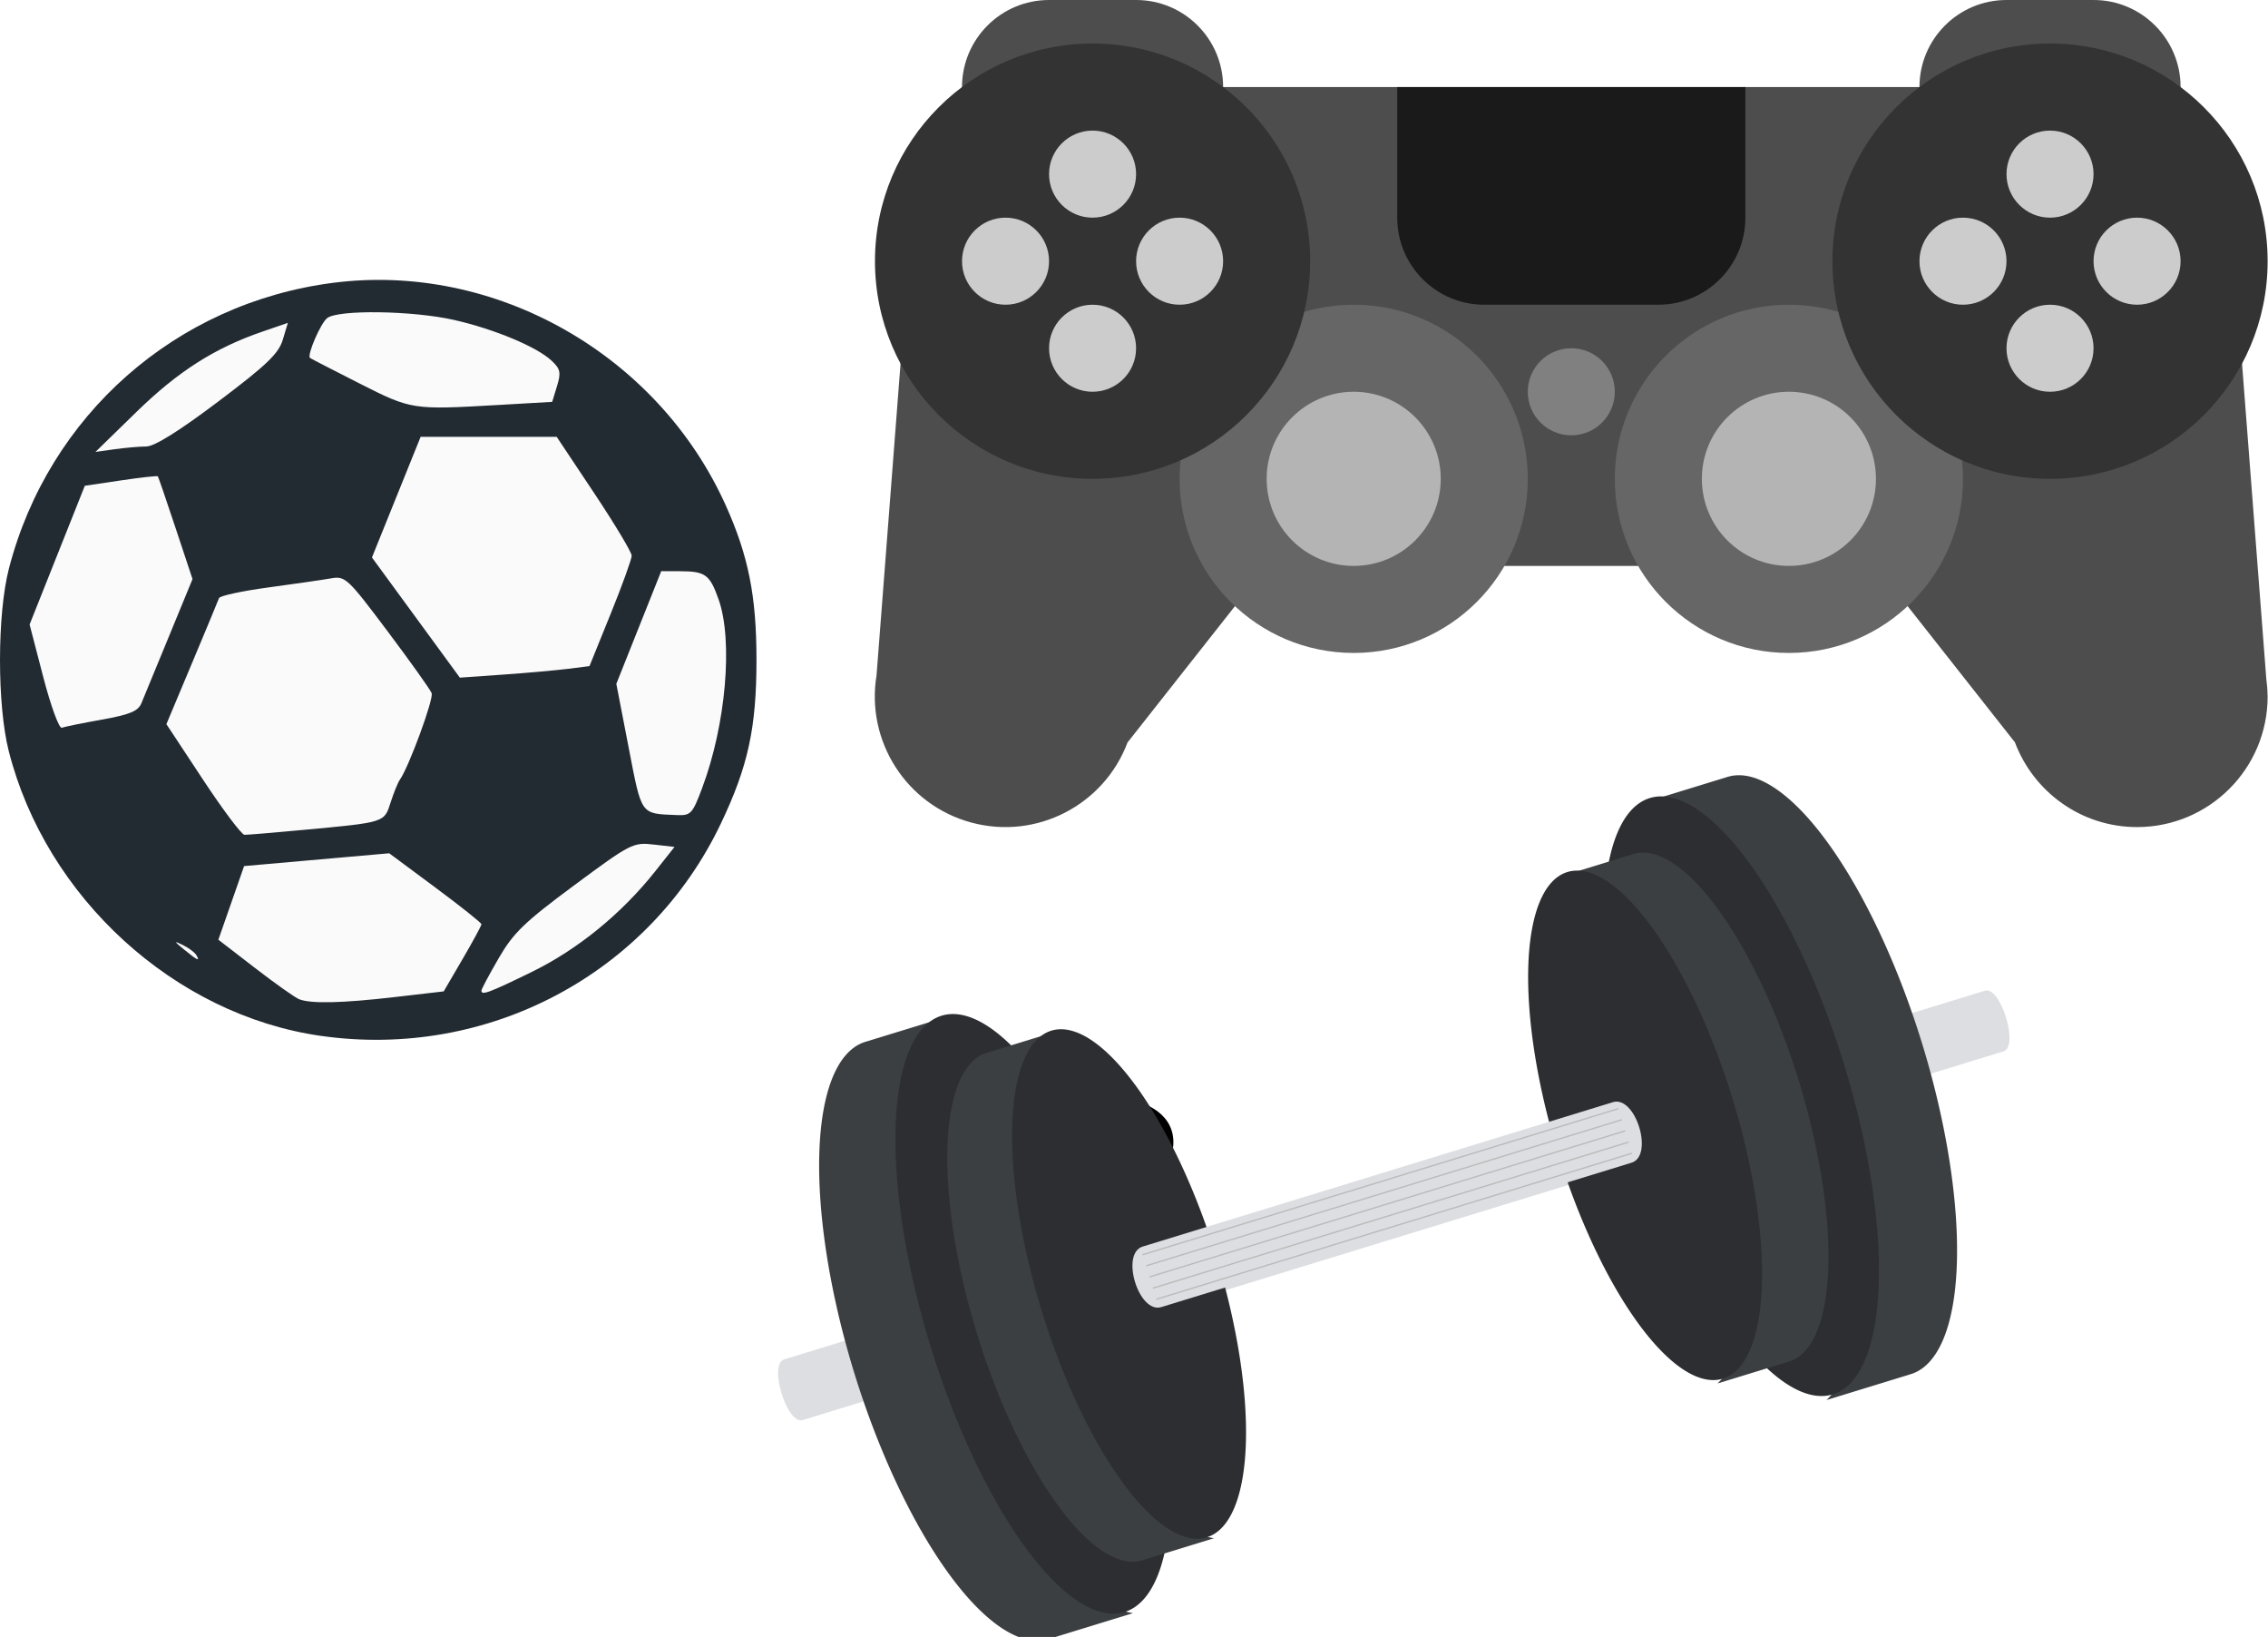<?xml version="1.0" encoding="UTF-8" standalone="no"?>
<!-- Created with Inkscape (http://www.inkscape.org/) -->

<svg viewBox="0 0 166.867 120.405" version="1.1" id="svg5">
   <defs id="defs2">
      <linearGradient inkscapecollect="always" id="linearGradient31465">
         <stop style="stop-color:#f1a32c;stop-opacity:1" offset="0" id="stop31461" />
         <stop style="stop-color:#f16e2c;stop-opacity:1" offset="1" id="stop31463" />
      </linearGradient>
      <linearGradient inkscapecollect="always" id="linearGradient21430">
         <stop style="stop-color:#f1704b;stop-opacity:1" offset="0" id="stop21426" />
         <stop style="stop-color:#f1ac2c;stop-opacity:1" offset="1" id="stop21428" />
      </linearGradient>
      <linearGradient inkscapecollect="always" id="linearGradient18707">
         <stop style="stop-color:#f26b4e;stop-opacity:1" offset="0" id="stop18703" />
         <stop style="stop-color:#f19e2e;stop-opacity:1" offset="1" id="stop18705" />
      </linearGradient>
      <linearGradient inkscapecollect="always" id="linearGradient13538-1-7">
         <stop style="stop-color:#f3058f;stop-opacity:1" offset="0" id="stop13534" />
         <stop style="stop-color:#f0d70a;stop-opacity:1" offset="1" id="stop13536" />
      </linearGradient>
      <linearGradient inkscapecollect="always" xlinkHref="#linearGradient13538-1-7" id="linearGradient14212"
         gradientUnits="userSpaceOnUse" x1="-102.572" y1="199.037" x2="-38.713" y2="222.982" />
      <linearGradient inkscapecollect="always" xlinkHref="#linearGradient18707" id="linearGradient15515"
         gradientUnits="userSpaceOnUse" x1="-129.66" y1="265.658" x2="-118.617" y2="269.548" />
      <linearGradient inkscapecollect="always" xlinkHref="#linearGradient18707" id="linearGradient21328"
         gradientUnits="userSpaceOnUse" x1="-102.572" y1="199.037" x2="-38.713" y2="222.982" />
      <linearGradient inkscapecollect="always" xlinkHref="#linearGradient21430" id="linearGradient21330"
         gradientUnits="userSpaceOnUse" x1="-100.588" y1="199.963" x2="-74.299" y2="211.869" />
      <linearGradient inkscapecollect="always" xlinkHref="#linearGradient31465" id="linearGradient29248"
         gradientUnits="userSpaceOnUse" x1="-115.216" y1="283.342" x2="-100.229" y2="289.127" />
      <linearGradient inkscapecollect="always" xlinkHref="#linearGradient13538-1-7" id="linearGradient35173"
         gradientUnits="userSpaceOnUse" x1="-102.572" y1="199.037" x2="-38.713" y2="222.982" />
      <linearGradient id="linearGradient110267" x1="139.89" x2="168.73" y1="-94.597" y2="-54.672"
         gradientTransform="translate(3.8846e-4,2.8358e-4)" gradientUnits="userSpaceOnUse">
         <stop stop-color="#fffcd3" offset="0" id="stop35175" />
         <stop stop-color="#6e6e6e" stop-opacity=".583" offset=".31" id="stop35177" />
         <stop stop-color="#141628" offset="1" id="stop35179" />
      </linearGradient>
   </defs>
   <g inkscapelabel="Lager 1" inkscapegroupmode="layer" id="layer1" transform="translate(140.725,16.61)">
      <g id="g35171">
         <g id="g35821" transform="matrix(1.601,0,0,1.601,-76.364,-16.61)" style="stroke-width:0.165">
            <g id="Body_9_" style="stroke-width:0.165">
               <g id="g35709" style="stroke-width:0.165">
                  <path
                     d="M 64.009,31.973 64.005,31.921 C 64.002,31.676 63.981,31.436 63.949,31.199 L 62.009,6 l -12,-2 h -36 l -12,2 -1.927,25.024 c -0.499,3.009 1.359,5.963 4.366,6.77 3.009,0.806 6.095,-0.824 7.167,-3.681 L 18.009,26 h 28 l 6.388,8.107 c 0.854,2.271 3.041,3.892 5.612,3.892 3.313,0 6,-2.687 6,-5.999 0,-0.009 -0.001,-0.018 -0.001,-0.027 z"
                     style="clip-rule:evenodd;fill:#4d4d4d;fill-rule:evenodd;stroke-width:0.165" id="path35707" />
               </g>
            </g>
            <g id="Touch_Pad" style="stroke-width:0.165">
               <g id="g35714" style="stroke-width:0.165">
                  <path d="m 24.009,10 c 0,2.209 1.791,4 4,4 h 8 c 2.209,0 4,-1.791 4,-4 V 4 h -16 z"
                     style="clip-rule:evenodd;fill:#1a1a1a;fill-rule:evenodd;stroke-width:0.165" id="path35712" />
               </g>
            </g>
            <g id="Side_BTNs" style="stroke-width:0.165">
               <g id="g35719" style="stroke-width:0.165">
                  <path
                     d="m 12.009,0 h -4 c -2.209,0 -4,1.791 -4,4 v 4 c 0,2.209 1.791,4 4,4 h 4 c 2.209,0 4,-1.791 4,-4 V 4 c 0,-2.209 -1.791,-4 -4,-4 z m 44,0 h -4 c -2.209,0 -4,1.791 -4,4 v 4 c 0,2.209 1.791,4 4,4 h 4 c 2.209,0 4,-1.791 4,-4 V 4 c 0,-2.209 -1.791,-4 -4,-4 z"
                     style="clip-rule:evenodd;fill:#4d4d4d;fill-rule:evenodd;stroke-width:0.165" id="path35717" />
               </g>
            </g>
            <g id="BTN" style="stroke-width:0.165">
               <g id="g35724" style="stroke-width:0.165">
                  <circle cx="32.009" cy="18" r="2" style="fill:#808080;stroke-width:0.165" id="circle35722" />
               </g>
            </g>
            <g id="Shapes" style="stroke-width:0.165">
               <g id="g35729" style="stroke-width:0.165">
                  <path
                     d="m 22.009,14 c -4.419,0 -8,3.581 -8,8 0,4.418 3.581,7.999 8,7.999 4.418,0 8,-3.581 8,-7.999 0,-4.419 -3.582,-8 -8,-8 z m 20,0 c -4.419,0 -8,3.581 -8,8 0,4.418 3.581,7.999 8,7.999 4.418,0 8,-3.581 8,-7.999 0,-4.419 -3.582,-8 -8,-8 z"
                     style="clip-rule:evenodd;fill:#666666;fill-rule:evenodd;stroke-width:0.165" id="path35727" />
               </g>
            </g>
            <g id="Controllers" style="stroke-width:0.165">
               <g id="g35734" style="stroke-width:0.165">
                  <path
                     d="m 42.009,17.999 c -2.21,0 -4,1.791 -4,4.001 0,2.209 1.79,4 4,4 2.209,0 4,-1.791 4,-4 0,-2.21 -1.791,-4.001 -4,-4.001 z m -20,0 c -2.209,0 -4,1.791 -4,4.001 0,2.209 1.791,4 4,4 2.209,0 4,-1.791 4,-4 0,-2.21 -1.791,-4.001 -4,-4.001 z"
                     style="clip-rule:evenodd;fill:#b4b4b4;fill-rule:evenodd;stroke-width:0.165" id="path35732" />
               </g>
            </g>
            <g id="Shape_1_" style="stroke-width:0.165">
               <g id="g35739" style="stroke-width:0.165">
                  <path
                     d="m 10.009,2 c -5.523,0 -10,4.477 -10,10 0,5.522 4.477,10 10,10 5.522,0 10,-4.478 10,-10 0,-5.523 -4.478,-10 -10,-10 z m 44,0 c -5.523,0 -10,4.477 -10,10 0,5.522 4.477,10 10,10 5.522,0 10,-4.478 10,-10 0,-5.523 -4.478,-10 -10,-10 z"
                     style="clip-rule:evenodd;fill:#333333;fill-rule:evenodd;stroke-width:0.165" id="path35737" />
               </g>
            </g>
            <g id="BTNs_1_" style="stroke-width:0.165">
               <g id="g35744" style="stroke-width:0.165">
                  <path
                     d="m 10.009,10 c 1.104,0 2,-0.896 2,-2 0,-1.104 -0.896,-2 -2,-2 -1.105,0 -2,0.896 -2,2 0,1.104 0.894,2 2,2 z m -4,0 c -1.104,0 -2,0.896 -2,2 0,1.104 0.896,2 2,2 1.104,0 2,-0.896 2,-2 0,-1.104 -0.896,-2 -2,-2 z m 8,0 c -1.105,0 -2,0.896 -2,2 0,1.104 0.895,2 2,2 1.104,0 2,-0.896 2,-2 0,-1.104 -0.896,-2 -2,-2 z m -4,4 c -1.105,0 -2,0.896 -2,2 0,1.104 0.895,1.999 2,1.999 1.104,0 2,-0.895 2,-1.999 0,-1.104 -0.896,-2 -2,-2 z m 44,-4 c 1.104,0 2,-0.896 2,-2 0,-1.104 -0.896,-2 -2,-2 -1.104,0 -2,0.896 -2,2 0,1.104 0.895,2 2,2 z m -4,0 c -1.105,0 -2,0.896 -2,2 0,1.104 0.895,2 2,2 1.104,0 2,-0.896 2,-2 0,-1.104 -0.896,-2 -2,-2 z m 8,0 c -1.104,0 -2,0.896 -2,2 0,1.104 0.896,2 2,2 1.104,0 2,-0.896 2,-2 0,-1.104 -0.896,-2 -2,-2 z m -4,4 c -1.104,0 -2,0.896 -2,2 0,1.104 0.896,1.999 2,1.999 1.104,0 2,-0.895 2,-1.999 0,-1.104 -0.896,-2 -2,-2 z"
                     style="clip-rule:evenodd;fill:#cccccc;fill-rule:evenodd;stroke-width:0.165" id="path35742" />
               </g>
            </g>
            <g id="g35747" style="stroke-width:0.165" />
            <g id="g35749" style="stroke-width:0.165" />
            <g id="g35751" style="stroke-width:0.165" />
            <g id="g35753" style="stroke-width:0.165" />
            <g id="g35755" style="stroke-width:0.165" />
            <g id="g35757" style="stroke-width:0.165" />
            <g id="g35759" style="stroke-width:0.165" />
            <g id="g35761" style="stroke-width:0.165" />
            <g id="g35763" style="stroke-width:0.165" />
            <g id="g35765" style="stroke-width:0.165" />
            <g id="g35767" style="stroke-width:0.165" />
            <g id="g35769" style="stroke-width:0.165" />
            <g id="g35771" style="stroke-width:0.165" />
            <g id="g35773" style="stroke-width:0.165" />
            <g id="g35775" style="stroke-width:0.165" />
         </g>
         <g id="g35831" transform="translate(6.35,-161.66)">
            <circle
               style="opacity:1;fill:#fafafa;fill-opacity:1;stroke:none;stroke-width:1;stroke-linejoin:bevel;stroke-miterlimit:4;stroke-dasharray:none;stroke-opacity:1;paint-order:stroke fill markers"
               id="path32291" cx="-119.253" cy="193.586" r="27.502" />
            <path
               style="fill:#232b32;fill-opacity:1;stroke:none;stroke-width:1;stroke-miterlimit:4;stroke-dasharray:none;stroke-opacity:1"
               d="m -123.472,221.245 c -10.758,-1.535 -20.225,-10.175 -22.961,-20.955 -0.86,-3.39 -0.855,-10.053 0.011,-13.406 2.917,-11.294 12.282,-19.547 23.867,-21.033 11.905,-1.527 23.881,5.264 28.878,16.374 1.67,3.713 2.26,6.681 2.26,11.362 0,5.002 -0.617,7.838 -2.621,12.041 -5.277,11.07 -17.15,17.369 -29.433,15.616 z m 5.403,-2.851 3.639,-0.421 1.388,-2.377 c 0.763,-1.307 1.388,-2.46 1.388,-2.562 0,-0.102 -1.527,-1.318 -3.393,-2.703 l -3.393,-2.517 -5.338,0.471 -5.338,0.471 -0.947,2.708 -0.947,2.708 2.711,2.09 c 1.491,1.149 2.949,2.181 3.24,2.292 0.88,0.336 3.158,0.284 6.99,-0.159 z m 10.103,-1.845 c 3.393,-1.655 6.628,-4.292 9.113,-7.429 l 1.405,-1.774 -1.547,-0.176 c -1.496,-0.171 -1.689,-0.071 -5.834,2.999 -3.659,2.71 -4.473,3.496 -5.556,5.364 -0.698,1.204 -1.27,2.276 -1.27,2.381 0,0.372 0.527,0.177 3.688,-1.364 z m -24.677,-1.264 c -0.119,-0.193 -0.565,-0.521 -0.991,-0.729 -0.667,-0.326 -0.652,-0.278 0.108,0.343 0.988,0.808 1.202,0.901 0.883,0.386 z m 7.787,-9.181 c 6.161,-0.574 6.04,-0.537 6.522,-2.034 0.232,-0.721 0.536,-1.47 0.676,-1.664 0.654,-0.911 2.505,-5.944 2.342,-6.369 -0.101,-0.264 -1.563,-2.315 -3.248,-4.559 -2.942,-3.917 -3.107,-4.071 -4.162,-3.885 -0.604,0.107 -2.679,0.407 -4.611,0.668 -1.932,0.261 -3.563,0.613 -3.623,0.783 -0.06,0.17 -0.957,2.325 -1.991,4.79 l -1.881,4.481 2.682,4.066 c 1.475,2.236 2.853,4.07 3.062,4.074 0.209,0.004 2.114,-0.154 4.233,-0.352 z m 29.437,-3.08 c 1.748,-4.644 2.291,-10.832 1.217,-13.876 -0.647,-1.833 -0.974,-2.075 -2.812,-2.081 l -1.411,-0.005 -1.652,4.144 -1.652,4.144 0.901,4.655 c 0.98,5.067 0.851,4.883 3.525,4.998 1.054,0.045 1.167,-0.074 1.885,-1.98 z m -44.156,-5.044 c 2.036,-0.363 2.659,-0.619 2.899,-1.193 0.168,-0.402 1.083,-2.623 2.035,-4.936 l 1.73,-4.205 -1.238,-3.732 c -0.681,-2.053 -1.272,-3.774 -1.312,-3.826 -0.041,-0.052 -1.266,0.083 -2.724,0.3 l -2.65,0.394 -2.031,5.102 -2.031,5.102 1.005,3.865 c 0.553,2.126 1.167,3.804 1.365,3.729 0.198,-0.075 1.527,-0.345 2.954,-0.599 z m 34.277,-3.732 1.593,-0.201 1.553,-3.832 c 0.854,-2.107 1.553,-4.038 1.553,-4.29 0,-0.252 -1.242,-2.322 -2.759,-4.601 l -2.759,-4.143 h -5.005 -5.005 l -1.791,4.437 -1.791,4.437 3.234,4.42 3.234,4.42 3.175,-0.223 c 1.746,-0.123 3.892,-0.314 4.768,-0.425 z m -31.017,-16.356 c 0.604,-0.003 2.404,-1.126 5.292,-3.302 3.566,-2.688 4.446,-3.529 4.752,-4.545 l 0.375,-1.246 -1.884,0.648 c -3.514,1.209 -6.196,2.92 -9.261,5.909 l -3.011,2.936 1.411,-0.198 c 0.776,-0.109 1.823,-0.2 2.326,-0.202 z m 25.941,-3.056 3.925,-0.226 0.356,-1.16 c 0.306,-0.998 0.251,-1.259 -0.401,-1.871 -1.081,-1.016 -4.217,-2.325 -7.17,-2.994 -3.054,-0.692 -8.547,-0.771 -9.343,-0.134 -0.488,0.39 -1.493,2.724 -1.261,2.927 0.049,0.043 1.677,0.882 3.618,1.865 3.862,1.956 3.895,1.961 10.275,1.593 z"
               id="path6453" />
            <g id="g12614" style="fill:url(#linearGradient14212);fill-opacity:1;">
               <g id="g10191" transform="translate(63.053,-70.165)"
                  style="fill:url(#linearGradient15515);fill-opacity:1;">
                  <path
                     style="fill:url(#linearGradient21330);fill-opacity:1;stroke:#000000;stroke-width:1;stroke-linecap:butt;stroke-linejoin:miter;stroke-miterlimit:4;stroke-dasharray:none;stroke-opacity:1"
                     d="m -138.118,294.852 c 0,0 0.912,-2.128 3.648,-0.935 l 7.975,2.853 c 0,0 2.666,0.608 2.128,3.087 0,0 -0.538,2.479 -3.064,1.731 l -9.846,-3.531 c 0,0 -1.906,-0.561 -0.842,-3.204 z"
                     id="path9128" />
                  <path style="fill:url(#linearGradient29248);fill-opacity:1;"
                     d="m -115.216,283.342 c 0,0 0.992,-2.323 3.969,-1.021 l 8.677,3.114 c 0,0 2.901,0.664 2.315,3.369 0,0 -0.585,2.706 -3.333,1.889 l -10.712,-3.854 c 0,0 -2.074,-0.613 -0.916,-3.497 z"
                     id="path9128-5" />
                  <path style="fill:url(#linearGradient21328);fill-opacity:1;"
                     d="m -129.66,265.658 c 0,0 0.648,-1.966 2.938,-0.998 l 6.647,2.256 c 0,0 2.206,0.441 1.88,2.71 0,0 -0.326,2.269 -2.424,1.695 l -8.207,-2.794 c 0,0 -1.583,-0.43 -0.835,-2.869 z"
                     id="path9128-4" />
               </g>
               <path style="fill:url(#linearGradient35173);fill-opacity:1;"
                  d="m -101.335,219.72 c 0,0 9.361,-4.757 13.243,-17.479 0,0 2.456,-10.407 -0.748,-17.282 0,0 -0.737,-1.619 -0.39,-2.181 0,0 0.645,-1.174 2.232,-0.38 l 11.526,4.068 c 0,0 3.241,0.992 2.414,3.87 0,0 -0.695,2.447 -3.208,1.918 0,0 -6.515,-2.48 -6.317,2.48 0,0 -0.294,2.971 6.488,4.678 l 14.242,4.514 c 0,0 4.116,1.193 3.134,4.139 0,0 -0.581,3.128 -4.724,1.52 0,0 -5.893,-2.993 -7.109,0.234 0,0 -2.175,4.022 4.397,5.449 0,0 6.899,1.427 8.349,2.643 0,0 1.929,1.391 1.66,4.069 0,0 -0.094,3.496 -7.788,0.327 0,0 -13.564,-5.402 -19.457,-6.735 0,0 -3.134,-0.889 -3.905,1.567 0,0 -0.842,2.058 0.491,3.648 0,0 0.468,0.514 1.427,0.865 0,0 3.18,0.702 1.473,4.046 0,0 -0.9,2.385 -5.893,0.561 l -10.36,-3.485 c 0,0 -4.222,-1.338 -1.176,-3.054 z"
                  id="path10988" sodipodinodetypes="cccccccccccccccccccccccccc" />
            </g>
         </g>
      </g>
      <g transform="matrix(0.265,0,0,0.265,-208.395,-14.248)" id="g35292">
         <rect x="270.16" y="71.003" width="27.802" height="0" ry="21.084" fill="#dcdee1"
            style="paint-order:stroke fill markers" id="rect35184" />
         <g transform="rotate(-9.9,28.057,-786.735)" id="g35290">
            <g transform="matrix(3.516,-0.442,0.442,3.516,-793.452,100.176)" id="g35268"
               style="stroke-width:0.282">
               <path transform="scale(0.265)"
                  d="m 1077.8,487.04 c -4.884,0 -4.884,18.75 0,18.75 h 371.37 c 4.884,0 4.884,-18.75 0,-18.75 h -371.03 z"
                  fill="#dcdee1" stroke-linecap="round" stroke-linejoin="round" stroke-opacity="0.816"
                  stroke-width="3.2" style="paint-order:stroke fill markers" id="path35224" />
               <g transform="matrix(1.177,0,0,1.177,-77.808,-24.833)" stroke-width="0.24" id="g35230">
                  <path transform="scale(0.265)"
                     d="m 1208.1,423.16 a 27.069,78.445 0 0 0 -27.068,78.443 27.069,78.445 0 0 0 27.068,78.445 h 22.139 l -1.301,-0.727 -9.379,-6.65 a 27.069,78.445 0 0 0 15.611,-71.068 27.069,78.445 0 0 0 -13.998,-68.598 l 3.127,-0.486 5.939,-9.359 z"
                     fill="#3c3f41" style="stroke-width:0.068;paint-order:stroke fill markers" id="path35226" />
                  <path
                     d="m 332.67,132.72 a 7.162,20.755 0 0 1 -7.162,20.755 7.162,20.755 0 0 1 -7.162,-20.755 7.162,20.755 0 0 1 7.162,-20.755 7.162,20.755 0 0 1 7.162,20.755 z"
                     fill="#2c2e31" style="stroke-width:0.068;paint-order:stroke fill markers" id="path35228" />
               </g>
               <g transform="translate(-12.318,-1.372)" id="g35236" style="stroke-width:0.282">
                  <path transform="scale(0.265)"
                     d="m 1208.1,423.16 a 27.069,78.445 0 0 0 -27.068,78.443 27.069,78.445 0 0 0 27.068,78.445 h 22.139 l -1.301,-0.727 -9.379,-6.65 a 27.069,78.445 0 0 0 15.611,-71.068 27.069,78.445 0 0 0 -13.998,-68.598 l 3.127,-0.486 5.939,-9.359 z"
                     fill="#3c3f41" style="stroke-width:0.08;paint-order:stroke fill markers" id="path35232" />
                  <path
                     d="m 332.67,132.72 a 7.162,20.755 0 0 1 -7.162,20.755 7.162,20.755 0 0 1 -7.162,-20.755 7.162,20.755 0 0 1 7.162,-20.755 7.162,20.755 0 0 1 7.162,20.755 z"
                     fill="#2c2e31" style="stroke-width:0.08;paint-order:stroke fill markers" id="path35234" />
               </g>
               <g transform="translate(-12.557,0.41)" id="g35250" style="stroke-width:0.282">
                  <g transform="matrix(-1.177,0,0,1.177,759.04,-25.257)" stroke-width="0.24" id="g35242">
                     <path transform="scale(0.265)"
                        d="m 1208.1,423.16 a 27.069,78.445 0 0 0 -27.068,78.443 27.069,78.445 0 0 0 27.068,78.445 h 22.139 l -1.301,-0.727 -9.379,-6.65 a 27.069,78.445 0 0 0 15.611,-71.068 27.069,78.445 0 0 0 -13.998,-68.598 l 3.127,-0.486 5.939,-9.359 z"
                        fill="#3c3f41" style="stroke-width:0.068;paint-order:stroke fill markers" id="path35238" />
                     <path
                        d="m 332.67,132.72 a 7.162,20.755 0 0 1 -7.162,20.755 7.162,20.755 0 0 1 -7.162,-20.755 7.162,20.755 0 0 1 7.162,-20.755 7.162,20.755 0 0 1 7.162,20.755 z"
                        fill="#2c2e31" style="stroke-width:0.068;paint-order:stroke fill markers" id="path35240" />
                  </g>
                  <g transform="matrix(-1,0,0,1,693.55,-1.796)" id="g35248" style="stroke-width:0.282">
                     <path transform="scale(0.265)"
                        d="m 1208.1,423.16 a 27.069,78.445 0 0 0 -27.068,78.443 27.069,78.445 0 0 0 27.068,78.445 h 22.139 l -1.301,-0.727 -9.379,-6.65 a 27.069,78.445 0 0 0 15.611,-71.068 27.069,78.445 0 0 0 -13.998,-68.598 l 3.127,-0.486 5.939,-9.359 z"
                        fill="#3c3f41" style="stroke-width:0.08;paint-order:stroke fill markers" id="path35244" />
                     <path
                        d="m 332.67,132.72 a 7.162,20.755 0 0 1 -7.162,20.755 7.162,20.755 0 0 1 -7.162,-20.755 7.162,20.755 0 0 1 7.162,-20.755 7.162,20.755 0 0 1 7.162,20.755 z"
                        fill="#2c2e31" style="stroke-width:0.08;paint-order:stroke fill markers" id="path35246" />
                  </g>
               </g>
               <path
                  d="m 315.07,128.86 c -1.853,0 -1.853,4.961 0,4.961 h 38.542 c 1.853,0 1.853,-4.961 0,-4.961 z"
                  fill="#dcdee1" stroke-linecap="round" stroke-linejoin="round" stroke-opacity="0.816"
                  stroke-width="0.847" style="paint-order:stroke fill markers" id="path35252" />
               <g fill="#bababa" stroke="#bababa" stroke-linejoin="round" id="g35266" style="stroke-width:0.08">
                  <rect transform="scale(1,-1)" x="314.92" y="-133.12" width="38.912" height="2.9897999e-06"
                     ry="2.3175e-06" stroke-width="0.103" style="paint-order:stroke fill markers" id="rect35254" />
                  <g stroke-width="0.103" id="g35264">
                     <rect transform="scale(1,-1)" x="314.92" y="-132.21" width="38.912" height="9.9300996e-07"
                        ry="7.6972998e-07" style="stroke-width:0.103;paint-order:stroke fill markers"
                        id="rect35256" />
                     <rect transform="scale(1,-1)" x="314.92" y="-131.29" width="38.912" height="9.9300996e-07"
                        ry="7.6972998e-07" style="stroke-width:0.103;paint-order:stroke fill markers"
                        id="rect35258" />
                     <rect transform="scale(1,-1)" x="314.92" y="-130.38" width="38.912" height="9.9300996e-07"
                        ry="7.6972998e-07" style="stroke-width:0.103;paint-order:stroke fill markers"
                        id="rect35260" />
                     <rect transform="scale(1,-1)" x="314.92" y="-129.47" width="38.912" height="9.9300996e-07"
                        ry="7.6972998e-07" style="stroke-width:0.103;paint-order:stroke fill markers"
                        id="rect35262" />
                  </g>
               </g>
            </g>
         </g>
      </g>
   </g>
</svg>